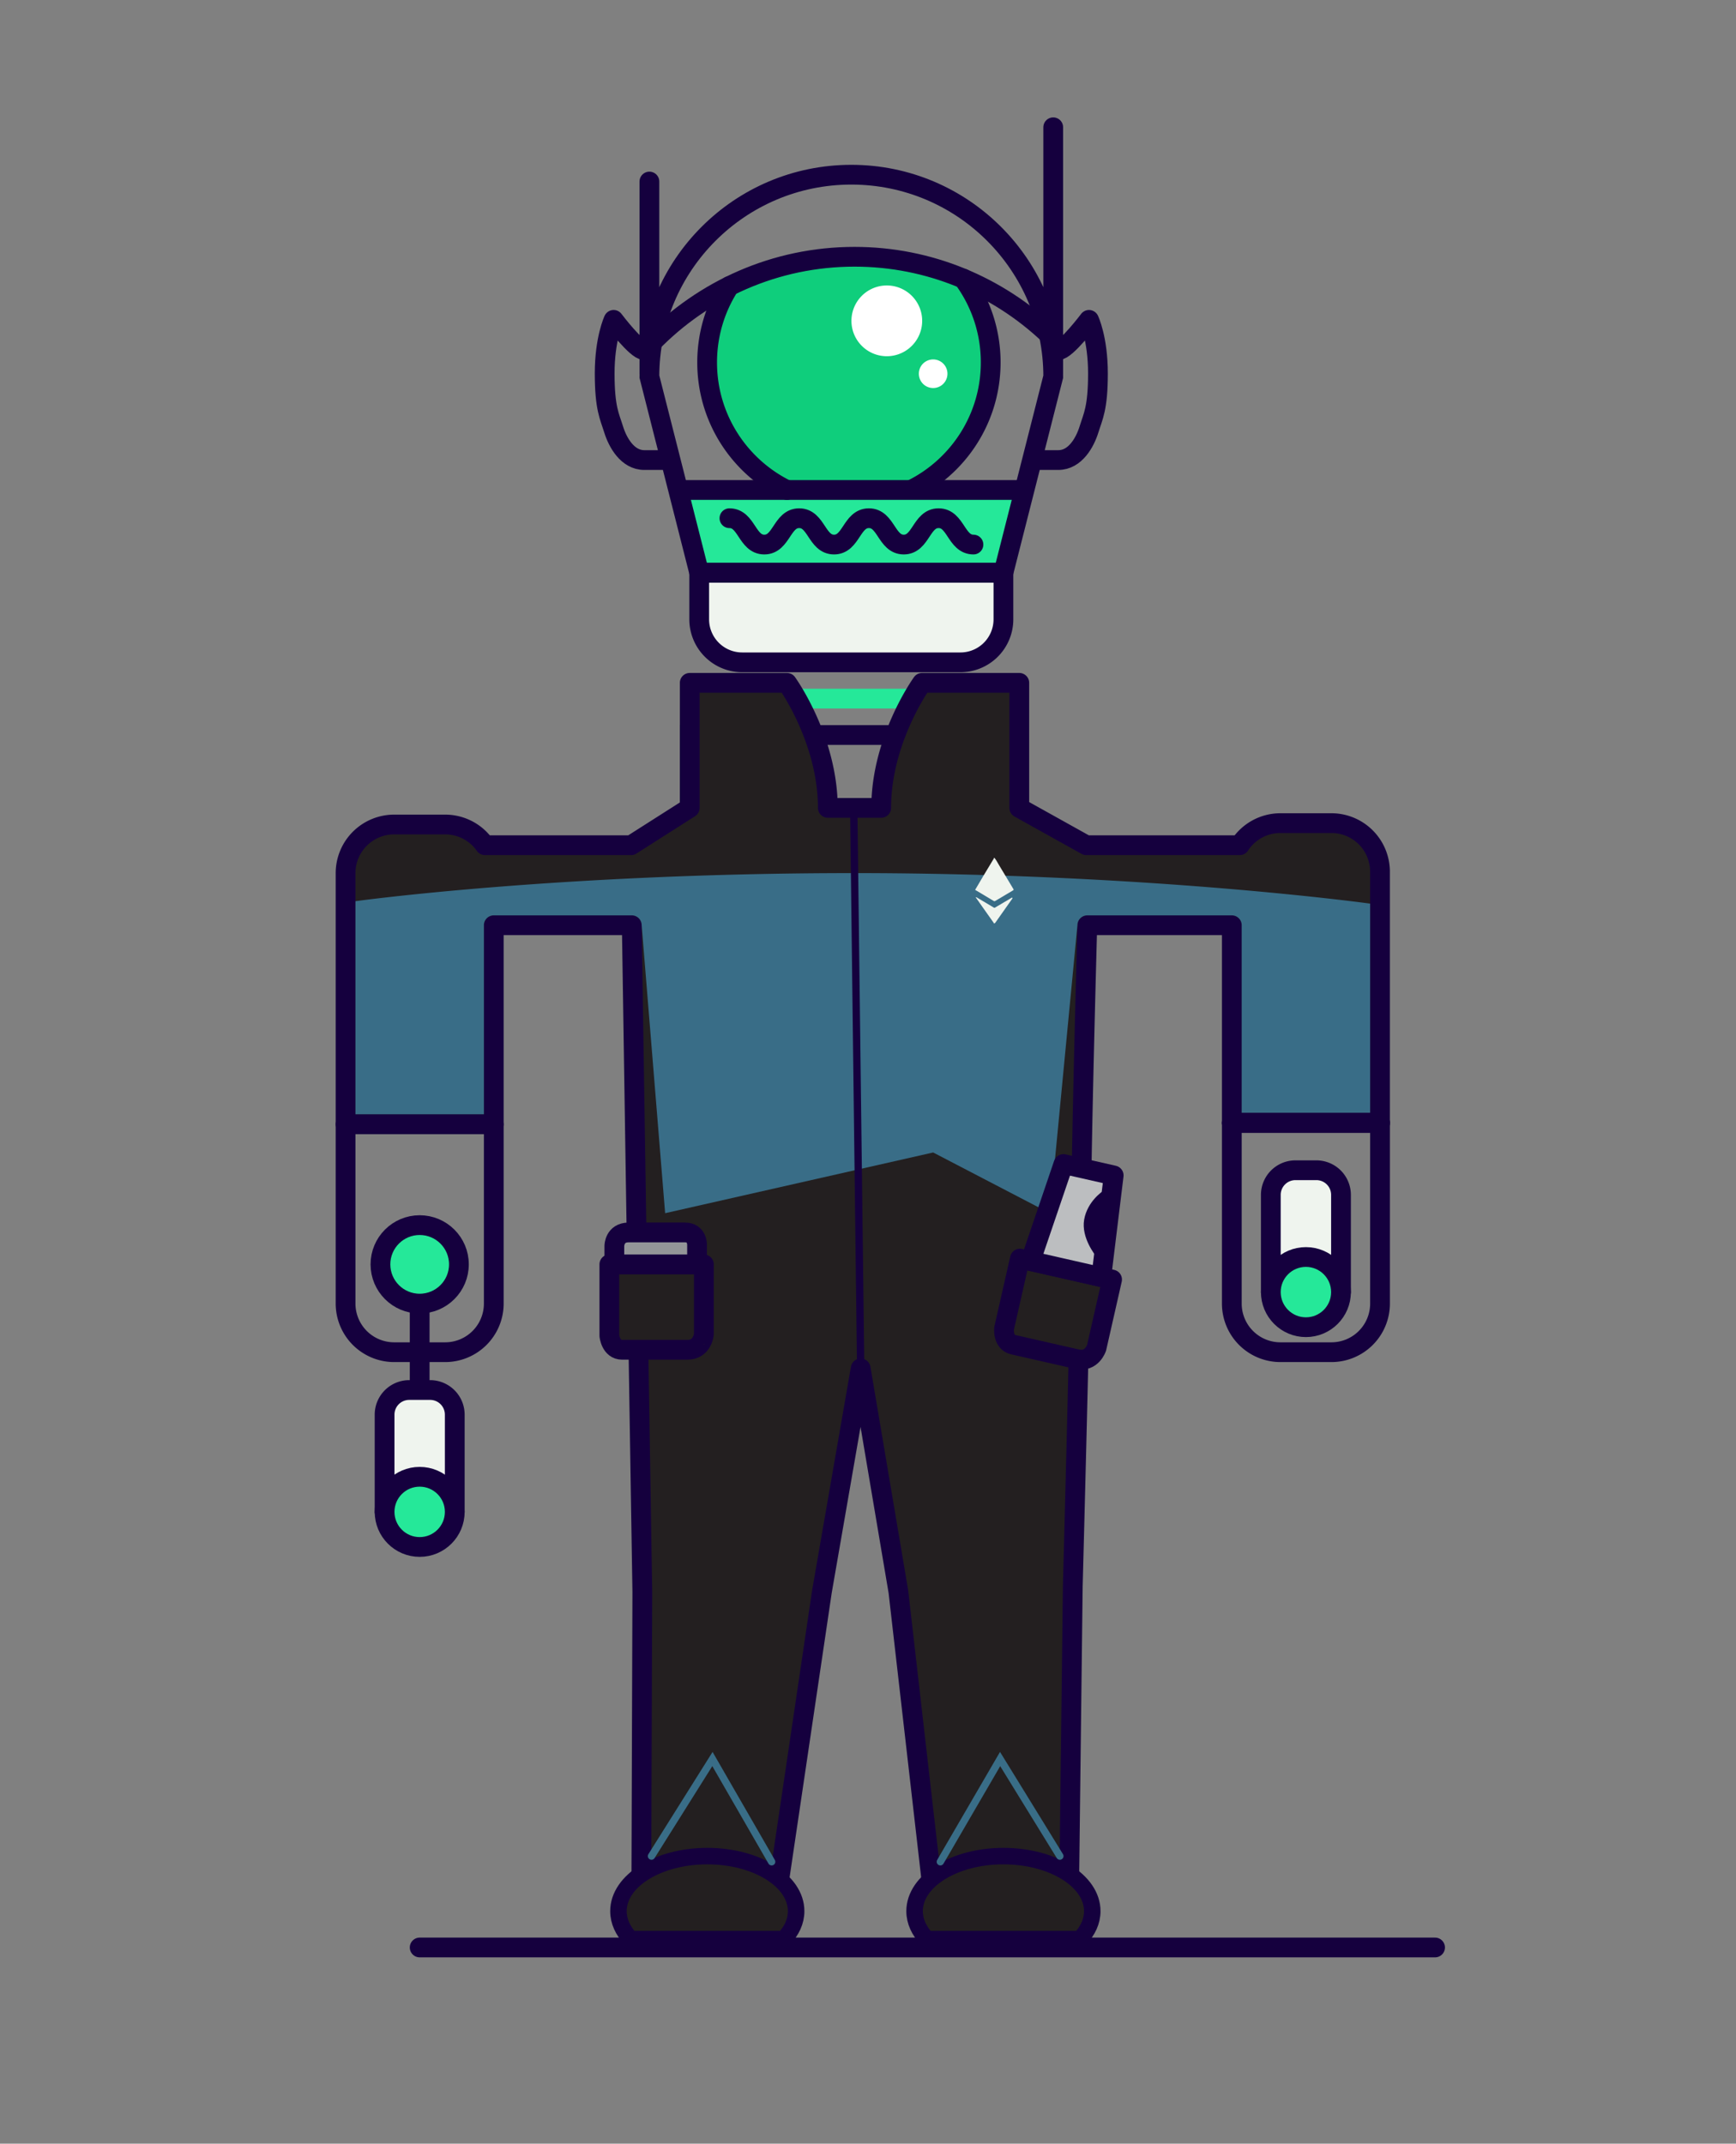 <svg xmlns="http://www.w3.org/2000/svg" width="237.228" height="292.885"><rect width="100%" height="100%" fill="#808080" stroke="none"/><path fill="none" stroke="#15003E" stroke-width="2.7" stroke-linecap="round" stroke-miterlimit="10" d="M94.254 100.425h44.258v9.953H94.254z"/><path fill="none" stroke="#25E899" stroke-width="2.7" stroke-linecap="round" stroke-miterlimit="10" d="M99.404 95.451h34.522"/><path fill="#231F20" stroke="#15003E" stroke-width="2.7" stroke-linecap="round" stroke-linejoin="round" stroke-miterlimit="10" d="M181.939 112.462h-6.967a6.634 6.634 0 0 0-5.563 3.019h-20.961l-9.16-5.102V93.295H126s-5.584 7.717-5.584 17.084h-7.291c0-9.367-5.584-17.084-5.584-17.084H94.254v17.084l-8.012 5.102H66.269a6.632 6.632 0 0 0-5.435-2.831h-6.967a6.642 6.642 0 0 0-6.643 6.641v34.32h20.251v-27.197h18.858l.609 39.344.831 51.705-.129 38.249 8.522 3.556 10.375-2.806 5.779-39.024 5.293-30.476 5.152 30.5 4.467 39 9.887 4.333 9.009-5.083.47-39s1.148-42.768 1.148-50.954c0-9.296.837-39.344.837-39.344h19.746v27.01h20.251v-34.32a6.64 6.64 0 0 0-6.641-6.642z"/><path fill="#396D87" d="M48.575 123.127v29.132h17.551v-25.847c0-.746.604-1.35 1.35-1.35h18.858c.737 0 1.338.592 1.35 1.329l3.208 39.365 36.625-8.296 15.944 8.296 3.774-39.373a1.35 1.35 0 0 1 1.35-1.321h19.746c.746 0 1.35.604 1.35 1.35v25.66h17.551V123.46s-30.15-4.17-70.565-4.17-68.092 3.837-68.092 3.837z"/><path fill="#15003E" d="M57.349 189.917v-17.17"/><path fill="none" stroke="#15003E" stroke-width="2.7" stroke-linecap="round" stroke-miterlimit="10" d="M57.349 189.917v-17.17"/><path fill="#25E899" d="M62.711 172.747a5.362 5.362 0 1 0-10.723.001 5.362 5.362 0 0 0 10.723-.001"/><circle fill="none" stroke="#15003E" stroke-width="2.7" stroke-linecap="round" stroke-miterlimit="10" cx="57.35" cy="172.747" r="5.362"/><path fill="#EFF4EE" d="M52.554 206.564V193.28a3.366 3.366 0 0 1 3.366-3.365h2.858a3.366 3.366 0 0 1 3.366 3.365v13.284"/><path fill="none" stroke="#15003E" stroke-width="2.7" stroke-linecap="round" stroke-miterlimit="10" d="M52.554 206.564V193.28a3.366 3.366 0 0 1 3.366-3.365h2.858a3.366 3.366 0 0 1 3.366 3.365v13.284"/><path fill="#25E899" d="M62.145 206.564a4.796 4.796 0 1 0-9.592.002 4.796 4.796 0 0 0 9.592-.002"/><circle fill="none" stroke="#15003E" stroke-width="2.7" stroke-linecap="round" stroke-miterlimit="10" cx="57.349" cy="206.564" r="4.795"/><path fill="none" stroke="#15003E" stroke-width="2.7" stroke-linecap="round" stroke-linejoin="round" stroke-miterlimit="10" d="M188.581 153.422h-20.25"/><path fill="#EFF4EE" d="M183.25 176.537v-13.284a3.366 3.366 0 0 0-3.366-3.366h-2.858a3.367 3.367 0 0 0-3.366 3.366v13.284"/><path fill="none" stroke="#15003E" stroke-width="2.7" stroke-linecap="round" stroke-miterlimit="10" d="M183.25 176.537v-13.284a3.366 3.366 0 0 0-3.366-3.366h-2.858a3.367 3.367 0 0 0-3.366 3.366v13.284"/><path fill="#25E899" d="M173.66 176.537a4.795 4.795 0 1 1 9.59 0 4.795 4.795 0 0 1-9.59 0"/><circle fill="none" stroke="#15003E" stroke-width="2.7" stroke-linecap="round" stroke-miterlimit="10" cx="178.455" cy="176.537" r="4.795"/><path fill="#15003E" d="M196.105 266.079H57.349"/><path fill="none" stroke="#15003E" stroke-width="2.7" stroke-linecap="round" stroke-miterlimit="10" d="M196.105 266.079H57.349"/><path fill="#25E899" d="M92.817 66.95h43.391l3.677 1.403-2.765 9.901H95.548z"/><path fill="#EFF4EE" d="M131.243 90.494h-29.818a5.877 5.877 0 0 1-5.877-5.877v-6.362h41.572v6.362a5.877 5.877 0 0 1-5.877 5.877"/><path fill="none" stroke="#15003E" stroke-width="2.7" stroke-linecap="round" stroke-miterlimit="10" d="M131.243 90.494h-29.818a5.877 5.877 0 0 1-5.877-5.877v-6.362h41.572v6.362a5.877 5.877 0 0 1-5.877 5.877z"/><path fill="#0FCE7C" d="M108.712 66.95c-6.526-2.866-11.084-9.386-11.084-16.972 0-4.476 1.588-8.582 4.231-11.784 3.398-4.118 24.774-4.328 28.169-.495a18.455 18.455 0 0 1 4.654 12.279c0 7.585-4.557 14.105-11.082 16.971"/><path fill="none" stroke="#15003E" stroke-width="2.7" stroke-linecap="round" stroke-miterlimit="10" d="M107.541 66.949c-6.459-3.142-10.909-9.767-10.909-17.432 0-3.841 1.118-7.421 3.046-10.433M131.636 38.065a19.292 19.292 0 0 1 3.745 11.452c0 7.585-4.357 14.152-10.708 17.333"/><path fill="none" stroke="#15003E" stroke-width="2.7" stroke-linecap="round" stroke-miterlimit="10" d="M88.742 51.461c0-15.239 12.353-27.592 27.592-27.592 15.239 0 27.593 12.353 27.593 27.592l-6.807 26.793H95.548l-6.806-26.793zM88.742 51.062V24.803M143.925 51.062V17.389"/><path fill="none" stroke="#15003E" stroke-width="2.7" stroke-linecap="round" stroke-linejoin="round" stroke-miterlimit="10" d="M90.891 62.856h-2.849c-2.304 0-3.642-2.418-4.19-4.19s-1.222-2.875-1.222-7.64 1.222-7.324 1.222-7.324 3.112 4.133 4.19 4.133M141.776 62.856h2.849c2.304 0 3.642-2.418 4.19-4.19s1.222-2.875 1.222-7.64-1.222-7.324-1.222-7.324-3.112 4.133-4.19 4.133"/><path fill="none" stroke="#15003E" stroke-width="2.7" stroke-linecap="round" stroke-miterlimit="10" d="M143.32 45.684c-6.983-6.583-16.31-10.603-26.549-10.603-10.83 0-20.635 4.496-27.732 11.765M92.817 66.948h47.068"/><path fill="#FFF" d="M126.017 43.836a4.833 4.833 0 1 1-9.666 0 4.833 4.833 0 0 1 9.666 0M129.471 51.062a1.954 1.954 0 1 1-3.909 0 1.954 1.954 0 0 1 3.909 0"/><path fill="none" stroke="#15003E" stroke-width="2.7" stroke-linecap="round" stroke-miterlimit="10" d="M133.024 74.402c-2.382 0-2.382-3.6-4.763-3.6-2.38 0-2.38 3.6-4.761 3.6-2.381 0-2.381-3.6-4.762-3.6-2.383 0-2.383 3.6-4.765 3.6-2.381 0-2.381-3.6-4.762-3.6-2.384 0-2.384 3.6-4.767 3.6-2.383 0-2.383-3.6-4.766-3.6"/><path fill="none" stroke="#15003E" stroke-width="2.7" stroke-linecap="round" stroke-linejoin="round" stroke-miterlimit="10" d="M47.224 153.61v24.495a6.642 6.642 0 0 0 6.642 6.642h6.967a6.642 6.642 0 0 0 6.642-6.642V153.61H47.224zM168.33 153.422v24.683a6.643 6.643 0 0 0 6.643 6.642h6.967a6.642 6.642 0 0 0 6.642-6.642v-24.683H168.33z"/><path fill="#231F20" stroke="#15003E" stroke-width="2.254" stroke-linecap="round" stroke-linejoin="round" stroke-miterlimit="10" d="M107.108 264.938h-20.91c-1.069-1.12-1.685-2.426-1.685-3.822 0-4.153 5.436-7.521 12.14-7.521 6.706 0 12.141 3.368 12.141 7.521 0 1.396-.615 2.702-1.686 3.822zM126.665 264.938h20.91c1.069-1.12 1.685-2.426 1.685-3.822 0-4.153-5.436-7.521-12.14-7.521-6.705 0-12.141 3.368-12.141 7.521 0 1.396.616 2.702 1.686 3.822z"/><path fill="none" stroke="#15003E" stroke-linecap="round" stroke-linejoin="round" stroke-miterlimit="10" d="M116.665 110.378l.949 76.582"/><path fill="none" stroke="#396D87" stroke-linecap="round" stroke-miterlimit="10" d="M89.028 253.595l8.329-13.264 8.091 14.04M128.5 254.371l8.167-14.04 8.166 13.264"/><path fill="#231F20" stroke="#15003E" stroke-width="2.7" stroke-linejoin="round" stroke-miterlimit="10" d="M93.949 184.417h-8.942c-1.552 0-1.738-1.924-1.738-1.924v-9.747h12.916v9.561c-.001 0-.187 2.11-2.236 2.11z"/><path fill="#939598" stroke="#15003E" stroke-width="2.7" stroke-linejoin="round" stroke-miterlimit="10" d="M85.908 168.386h7.706c1.686 0 1.639 1.684 1.639 1.684v2.677H83.952v-2.514c0-.001 0-1.847 1.956-1.847z"/><path fill="#231F20" stroke="#15003E" stroke-width="2.7" stroke-linejoin="round" stroke-miterlimit="10" d="M147.205 185.706l-8.72-1.979c-1.514-.343-1.269-2.261-1.269-2.261l2.157-9.505 12.595 2.859-2.116 9.323s-.649 2.017-2.647 1.563z"/><path fill="#BCBEC0" stroke="#15003E" stroke-width="2.7" stroke-linejoin="round" stroke-miterlimit="10" d="M152.188 160.595l-6.862-1.557-4.508 13.25 9.674 2.196z"/><path fill="#15003E" d="M150.706 162.746s-2.102 1.358-2.551 3.871 1.594 4.975 1.594 4.975l.957-8.846z"/><g><path fill="#EFF4EE" d="M138.478 121.463c-.19-.312-.375-.627-.562-.94-.469-.783-.933-1.568-1.409-2.346-.193-.315-.353-.653-.591-.94-.083-.154-.083.018-.091.032-.491.809-.978 1.619-1.463 2.431-.362.607-.718 1.217-1.077 1.826-.052.1.046.099.089.125.801.48 1.605.957 2.405 1.438.081.049.141.055.225.005.807-.484 1.616-.965 2.427-1.442.096-.058.1-.102.047-.189z"/><path fill="#EFF4EE" d="M138.17 122.703c-.75.441-1.499.886-2.248 1.329-.112-.003-.191-.08-.28-.132-.698-.412-1.395-.828-2.093-1.24-.06-.035-.113-.1-.221-.063l.819 1.163c.537.763 1.073 1.526 1.615 2.285.03.042.032.181.153.094.058-.002.082-.05.109-.089.759-1.074 1.517-2.148 2.274-3.223.035-.049.094-.103.031-.166-.066-.066-.112.015-.159.042z"/></g></svg>